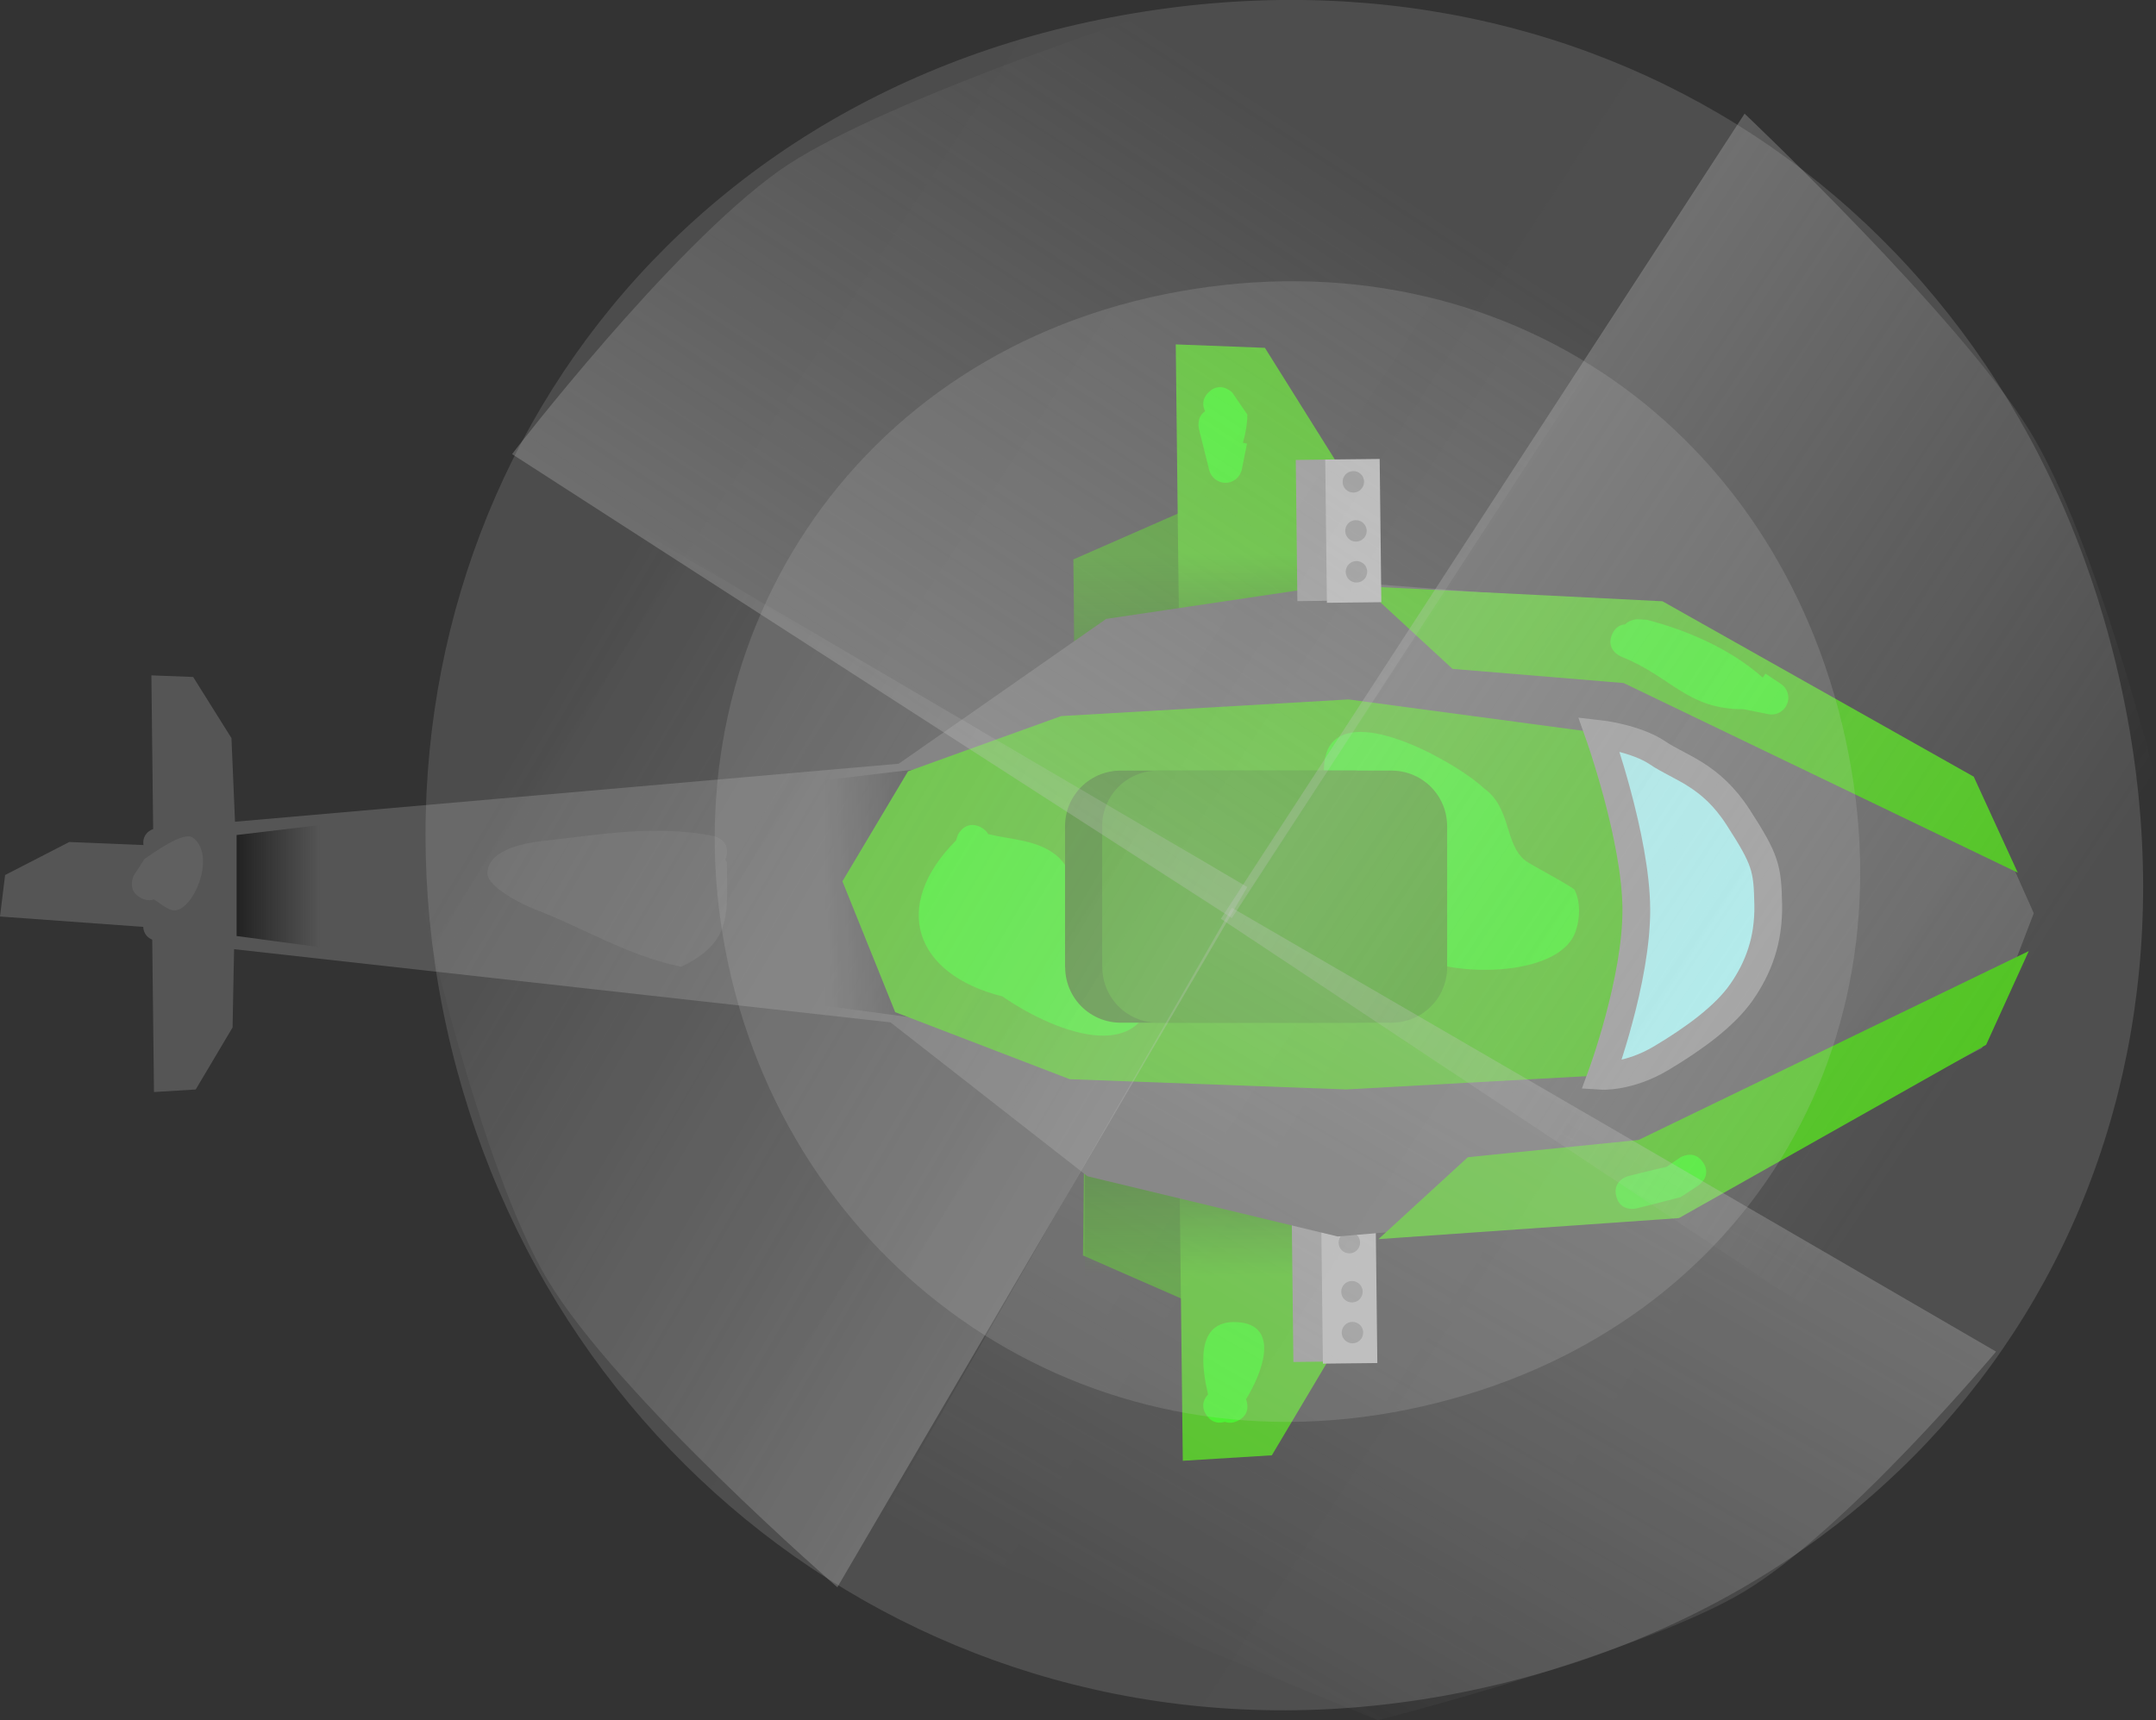 <svg version="1.1" xmlns="http://www.w3.org/2000/svg" xmlns:xlink="http://www.w3.org/1999/xlink" width="38.853" height="31.008" viewBox="0,0,38.853,31.008"><rect x="0" y="0" width="38.853" height="31.008" fill="#333333" stroke="none"/><defs><linearGradient x1="244.154" y1="180.418" x2="244.154" y2="182.895" gradientUnits="userSpaceOnUse" id="color-1"><stop offset="0" stop-color="#1a5d00"/><stop offset="1" stop-color="#1a5d00" stop-opacity="0"/></linearGradient><linearGradient x1="243.953" y1="172.319" x2="243.953" y2="169.842" gradientUnits="userSpaceOnUse" id="color-2"><stop offset="0" stop-color="#1a5d00"/><stop offset="1" stop-color="#1a5d00" stop-opacity="0"/></linearGradient><linearGradient x1="237.251" y1="175.97" x2="240.615" y2="175.97" gradientUnits="userSpaceOnUse" id="color-3"><stop offset="0" stop-color="#000000" stop-opacity="0"/><stop offset="1" stop-color="#000000"/></linearGradient><linearGradient x1="226.658" y1="175.836" x2="228.165" y2="175.836" gradientUnits="userSpaceOnUse" id="color-4"><stop offset="0" stop-color="#222222"/><stop offset="1" stop-color="#222222" stop-opacity="0"/></linearGradient><linearGradient x1="267.701" y1="151.333" x2="244.915" y2="191.025" gradientUnits="userSpaceOnUse" id="color-5"><stop offset="0" stop-color="#c7c7c7"/><stop offset="1" stop-color="#c7c7c7" stop-opacity="0"/></linearGradient><linearGradient x1="269.562" y1="199.198" x2="230.082" y2="176.049" gradientUnits="userSpaceOnUse" id="color-6"><stop offset="0" stop-color="#c7c7c7"/><stop offset="1" stop-color="#c7c7c7" stop-opacity="0"/></linearGradient><linearGradient x1="-53.31" y1="6.734" x2="1568.209" y2="1061.519" gradientUnits="userSpaceOnUse" id="color-7"><stop offset="0" stop-color="#cacaca" stop-opacity="0"/><stop offset="1" stop-color="#cacaca"/></linearGradient><linearGradient x1="46.288" y1="62.812" x2="1127.705" y2="766.265" gradientUnits="userSpaceOnUse" id="color-8"><stop offset="0" stop-color="#cacaca" stop-opacity="0"/><stop offset="1" stop-color="#cacaca"/></linearGradient><linearGradient x1="220.137" y1="200.003" x2="245.092" y2="161.639" gradientUnits="userSpaceOnUse" id="color-9"><stop offset="0" stop-color="#c7c7c7"/><stop offset="1" stop-color="#c7c7c7" stop-opacity="0"/></linearGradient><linearGradient x1="221.041" y1="151.763" x2="259.174" y2="177.07" gradientUnits="userSpaceOnUse" id="color-10"><stop offset="0" stop-color="#c7c7c7"/><stop offset="1" stop-color="#c7c7c7" stop-opacity="0"/></linearGradient></defs><g transform="translate(-222.394,-159.873)"><g data-paper-data="{&quot;isPaintingLayer&quot;:true}" fill-rule="nonzero" stroke-linejoin="miter" stroke-miterlimit="10" stroke-dasharray="" stroke-dashoffset="0" style="mix-blend-mode: normal"><g><g><path d="M244.934,168.555l-0.101,5.182l-1.419,2.386l-1.605,0.099l-0.072,-6.265z" data-paper-data="{&quot;index&quot;:null}" fill="#298e00" stroke="#8f8f8f" stroke-width="0" stroke-linecap="round"/><path d="M241.91,182.504l0.072,-6.265l1.605,0.099l1.419,2.386l0.101,5.182z" data-paper-data="{&quot;index&quot;:null}" fill="#298e00" stroke="#8f8f8f" stroke-width="0" stroke-linecap="round"/><path d="M246.834,178.538l-0.101,5.182l-1.419,2.386l-1.605,0.099l-0.072,-6.265z" fill="#38c400" stroke="#8f8f8f" stroke-width="0" stroke-linecap="round"/><path d="M241.945,182.895v-2.477h4.418v2.477z" fill="url(#color-1)" stroke="none" stroke-width="0" stroke-linecap="butt"/><g stroke-linecap="butt"><path d="M246.366,184.416l-0.664,0.008l-0.029,-2.545l0.664,-0.008z" fill="#8d8d8d" stroke="none" stroke-width="0"/><path d="M247.215,184.443l-0.981,0.011l-0.03,-2.582l0.981,-0.011z" fill="#b7b7b7" stroke="#000000" stroke-width="0"/><path d="M246.904,182.27c0.001,0.107 -0.084,0.195 -0.191,0.196c-0.107,0.001 -0.195,-0.084 -0.196,-0.191c-0.001,-0.107 0.084,-0.195 0.191,-0.196c0.107,-0.001 0.195,0.084 0.196,0.191z" fill="#8d8d8d" stroke="none" stroke-width="0.5"/><path d="M246.951,183.155c0.001,0.107 -0.084,0.195 -0.191,0.196c-0.107,0.001 -0.195,-0.084 -0.196,-0.191c-0.001,-0.107 0.084,-0.195 0.191,-0.196c0.107,-0.001 0.195,0.084 0.196,0.191z" fill="#8d8d8d" stroke="none" stroke-width="0.5"/><path d="M246.96,183.892c0.001,0.107 -0.084,0.195 -0.191,0.196c-0.107,0.001 -0.195,-0.084 -0.196,-0.191c-0.001,-0.107 0.084,-0.195 0.191,-0.196c0.107,-0.001 0.195,0.084 0.196,0.191z" fill="#8d8d8d" stroke="none" stroke-width="0.5"/></g><path d="M243.654,172.346l-0.072,-6.265l1.607,0.062l1.473,2.353l0.22,5.179z" data-paper-data="{&quot;index&quot;:null}" fill="#38c400" stroke="#8f8f8f" stroke-width="0" stroke-linecap="round"/><path d="M246.162,169.842v2.477h-4.418v-2.477z" data-paper-data="{&quot;index&quot;:null}" fill="url(#color-2)" stroke="none" stroke-width="0" stroke-linecap="butt"/><path d="M225.226,175.059l13.452,-1.176l3.745,-2.615l4.336,-0.645l5.509,0.422l5.488,3.015l1.018,2.282l-0.862,2.246l-5.461,2.814l-5.933,0.507l-4.416,-1.063l-3.563,-2.785l-13.313,-1.484" fill="#555555" stroke="#555555" stroke-width="0.5" stroke-linecap="round"/><path d="M252.282,170.958l5.487,3.093l0.471,1.027l-6.52,-3.138l-3.044,-0.252l-1.044,-0.963z" fill="#38c400" stroke="#38c400" stroke-width="0.5" stroke-linecap="round"/><path d="M247.932,181.91l1.022,-0.937l3.038,-0.307l6.448,-3.122l-0.448,0.985l-5.416,3.056z" data-paper-data="{&quot;index&quot;:null}" fill="#38c400" stroke="#38c400" stroke-width="0.5" stroke-linecap="round"/><path d="M237.251,178.003v-4.066l3.364,-0.402v4.92z" fill="url(#color-3)" stroke="none" stroke-width="0" stroke-linecap="butt"/><path d="M253.093,176.907l-1.861,2.351l-4.576,0.253l-4.983,-0.184l-3.147,-1.209l-0.951,-2.359l1.182,-1.982l2.76,-0.996l5.178,-0.3l4.425,0.592z" fill="#38c400" stroke="#8f8f8f" stroke-width="0" stroke-linecap="round"/><path d="M253.776,177.76c-0.299,0.43 -0.86,0.839 -1.446,1.188c-0.586,0.35 -1.078,0.318 -1.078,0.318c0,0 0.639,-1.727 0.63,-3.011c-0.009,-1.284 -0.675,-3.153 -0.675,-3.153c0,0 0.662,0.074 1.061,0.344c0.399,0.27 0.952,0.389 1.448,1.158c0.496,0.769 0.53,0.914 0.543,1.571c0.013,0.656 -0.183,1.154 -0.482,1.584z" fill="#a5ffff" stroke="#8f8f8f" stroke-width="0.5" stroke-linecap="round"/><path d="M226.632,175.966l-0.047,2.428l-0.664,1.118l-0.752,0.046l-0.034,-2.935z" fill="#555555" stroke="#8f8f8f" stroke-width="0" stroke-linecap="round"/><path d="M225.156,174.982l-0.034,-2.935l0.753,0.029l0.69,1.102l0.103,2.426z" data-paper-data="{&quot;index&quot;:null}" fill="#555555" stroke="#8f8f8f" stroke-width="0" stroke-linecap="round"/><path d="M225.321,176.606l-2.927,-0.212l0.092,-0.748l1.156,-0.595l2.426,0.1z" data-paper-data="{&quot;index&quot;:null}" fill="#555555" stroke="#8f8f8f" stroke-width="0" stroke-linecap="round"/><g stroke-linecap="butt"><path d="M246.438,170.701l-0.664,0.008l-0.029,-2.545l0.664,-0.008z" fill="#8d8d8d" stroke="none" stroke-width="0"/><path d="M247.287,170.728l-0.981,0.011l-0.03,-2.582l0.981,-0.011z" fill="#b7b7b7" stroke="#000000" stroke-width="0"/><path d="M246.976,168.556c0.001,0.107 -0.084,0.195 -0.191,0.196c-0.107,0.001 -0.195,-0.084 -0.196,-0.191c-0.001,-0.107 0.084,-0.195 0.191,-0.196c0.107,-0.001 0.195,0.084 0.196,0.191z" fill="#8d8d8d" stroke="none" stroke-width="0.5"/><path d="M247.023,169.44c0.001,0.107 -0.084,0.195 -0.191,0.196c-0.107,0.001 -0.195,-0.084 -0.196,-0.191c-0.001,-0.107 0.084,-0.195 0.191,-0.196c0.107,-0.001 0.195,0.084 0.196,0.191z" fill="#8d8d8d" stroke="none" stroke-width="0.5"/><path d="M247.032,170.178c0.001,0.107 -0.084,0.195 -0.191,0.196c-0.107,0.001 -0.195,-0.084 -0.196,-0.191c-0.001,-0.107 0.084,-0.195 0.191,-0.196c0.107,-0.001 0.195,0.084 0.196,0.191z" fill="#8d8d8d" stroke="none" stroke-width="0.5"/></g><path d="M226.658,176.746v-1.821l1.506,-0.18v2.203z" fill="url(#color-4)" stroke="none" stroke-width="0" stroke-linecap="butt"/><path d="M240.063,174.781c0.071,0.036 0.114,0.081 0.139,0.128c0.421,0.102 0.877,0.101 1.225,0.38c0.299,0.239 0.379,0.761 0.816,0.866c0.376,0.09 0.814,0.308 0.946,0.672c0.062,0.171 0.009,0.363 0.011,0.545c0.015,1.808 -1.738,1.154 -2.744,0.461c-1.58,-0.395 -2.014,-1.622 -0.834,-2.81l0.036,-0.107c0,0 0.135,-0.269 0.404,-0.135z" fill="#22ff00" stroke="none" stroke-width="0.5" stroke-linecap="butt"/><path d="M246.92,175.255c-0.088,-0.024 -0.148,-0.084 -0.148,-0.084l-0.242,-0.264c-0.173,-0.361 -0.454,-1.278 -0.129,-1.648c0.548,-0.624 2.339,0.438 2.725,0.816c0.513,0.359 0.369,1.006 0.76,1.315c0.078,0.061 0.86,0.475 0.884,0.524c0.108,0.221 0.098,0.504 0.022,0.738c-0.283,0.871 -2.355,0.843 -2.968,0.403c-0.537,-0.386 -0.535,-1.257 -0.903,-1.799z" fill="#22ff00" stroke="none" stroke-width="0.5" stroke-linecap="butt"/><path d="M253.085,180.825c0.167,0.251 -0.084,0.418 -0.084,0.418l-0.324,0.211c-0.264,0.069 -0.527,0.136 -0.792,0.202c0,0 -0.292,0.073 -0.365,-0.219c-0.073,-0.292 0.219,-0.365 0.219,-0.365c0.231,-0.058 0.462,-0.114 0.694,-0.169l0.233,-0.161c0,0 0.251,-0.167 0.418,0.084z" fill="#22ff00" stroke="none" stroke-width="0.5" stroke-linecap="butt"/><path d="M251.678,171.129c0.089,-0.093 0.227,-0.093 0.227,-0.093l0.166,0.009c0.733,0.191 1.511,0.528 2.089,1.042l0.048,-0.072l0.275,0.183c0.083,0.054 0.138,0.147 0.138,0.253c0,0.166 -0.135,0.301 -0.301,0.301c-0.022,0 -0.044,-0.002 -0.065,-0.007l-0.436,-0.087c-1.027,0.001 -1.288,-0.58 -2.21,-0.949c0,0 -0.28,-0.112 -0.168,-0.392c0.056,-0.14 0.154,-0.182 0.238,-0.189z" fill="#22ff00" stroke="none" stroke-width="0.5" stroke-linecap="butt"/><path d="M244.111,167.284c-0.041,-0.082 -0.067,-0.21 0.061,-0.338c0.213,-0.213 0.426,0 0.426,0l0.274,0.399c-0.001,0.172 -0.031,0.342 -0.079,0.509l0.073,0.015l-0.092,0.459c-0.025,0.141 -0.148,0.248 -0.296,0.248c-0.143,0 -0.263,-0.1 -0.294,-0.234c-0.031,-0.124 -0.153,-0.613 -0.184,-0.737c0,0 -0.053,-0.211 0.111,-0.319z" fill="#22ff00" stroke="none" stroke-width="0.5" stroke-linecap="butt"/><path d="M244.164,185.01c-0.102,-0.439 -0.261,-1.352 0.529,-1.304c0.759,0.047 0.472,0.879 0.155,1.39c0.024,0.063 0.085,0.272 -0.143,0.386c-0.097,0.048 -0.176,0.045 -0.238,0.02c-0.088,0.028 -0.227,0.036 -0.333,-0.122c-0.114,-0.171 -0.033,-0.304 0.03,-0.37z" fill="#22ff00" stroke="none" stroke-width="0.5" stroke-linecap="butt"/><path d="M235.465,175.372l0.029,0.05c0,0.928 0.109,1.427 -0.825,1.878c-0.99,-0.207 -1.713,-0.684 -2.644,-1.038c-0.19,-0.072 -0.857,-0.396 -0.847,-0.654c0.018,-0.445 0.746,-0.548 1.014,-0.578c1.02,-0.113 2.015,-0.294 3.06,-0.088c0,0 0.295,0.059 0.236,0.354c-0.006,0.029 -0.014,0.054 -0.024,0.077z" fill="#606060" stroke="none" stroke-width="0.5" stroke-linecap="butt"/><path d="M225.169,176.085c-0.061,0.022 -0.138,0.024 -0.231,-0.023c-0.269,-0.135 -0.135,-0.404 -0.135,-0.404l0.195,-0.302c0.167,-0.111 0.699,-0.501 0.866,-0.386c0.402,0.275 0.086,1.166 -0.251,1.299c-0.15,0.06 -0.298,-0.092 -0.446,-0.185z" fill="#606060" stroke="none" stroke-width="0.5" stroke-linecap="butt"/><g stroke-width="2" stroke-linecap="butt"><path d="M242.587,177.308v-2.544c0,0 -0.022,0 0.145,0c0.457,0 2.896,0 3.838,0c0.255,0 0.234,0 0.234,0v2.544c0,0 0.046,0 -0.234,0c-0.962,0 -3.369,0 -3.838,0c-0.187,0 -0.145,0 -0.145,0z" fill="#009ed8" stroke="#247e00"/><path d="M243.256,177.308v-2.544c0,0 -0.022,0 0.145,0c0.457,0 2.896,0 3.838,0c0.255,0 0.234,0 0.234,0v2.544c0,0 0.046,0 -0.234,0c-0.962,0 -3.369,0 -3.838,0c-0.187,0 -0.145,0 -0.145,0z" fill="#2ea100" stroke="#2ea100"/></g></g><g stroke="none" stroke-width="0" stroke-linecap="butt"><path d="M238.287,187.22l6.306,-10.984l13.772,8.001c0,0 -2.702,3.23 -4.557,4.336c-1.859,1.108 -6.583,2.308 -6.583,2.308z" data-paper-data="{&quot;index&quot;:null}" fill="url(#color-5)"/><path d="M233.947,169.456l10.925,6.406l-7.388,12.623c0,0 -3.954,-3.435 -5.213,-5.526c-1.246,-2.069 -2.302,-6.954 -2.302,-6.954z" data-paper-data="{&quot;index&quot;:null}" fill="url(#color-6)"/><g><path d="M230.439,178.381c-1.801,-8.249 2.975,-16.363 11.769,-18.154c8.794,-1.791 16.516,3.347 18.408,12.009c1.891,8.662 -3.086,16.353 -11.827,18.133c-8.741,1.78 -16.549,-3.739 -18.35,-11.988z" fill="url(#color-7)"/><path d="M247.763,185.281c-5.83,1.187 -11.037,-2.494 -12.238,-7.995c-1.201,-5.501 1.984,-10.913 7.849,-12.107c5.865,-1.194 11.015,2.232 12.276,8.009c1.261,5.777 -2.058,10.906 -7.888,12.093z" fill="url(#color-8)"/><path d="M251.499,165.806l-6.906,10.617l-12.971,-8.364c0,0 2.844,-3.711 4.817,-5.112c1.683,-1.194 6.448,-2.743 6.448,-2.743z" fill="url(#color-9)"/><path d="M254.948,183.438l-10.553,-7.003l9.438,-14.513c0,0 3.871,3.662 5.134,5.711c1.205,1.954 2.279,6.31 2.279,6.31z" data-paper-data="{&quot;index&quot;:null}" fill="url(#color-10)"/></g></g></g></g></g></svg>